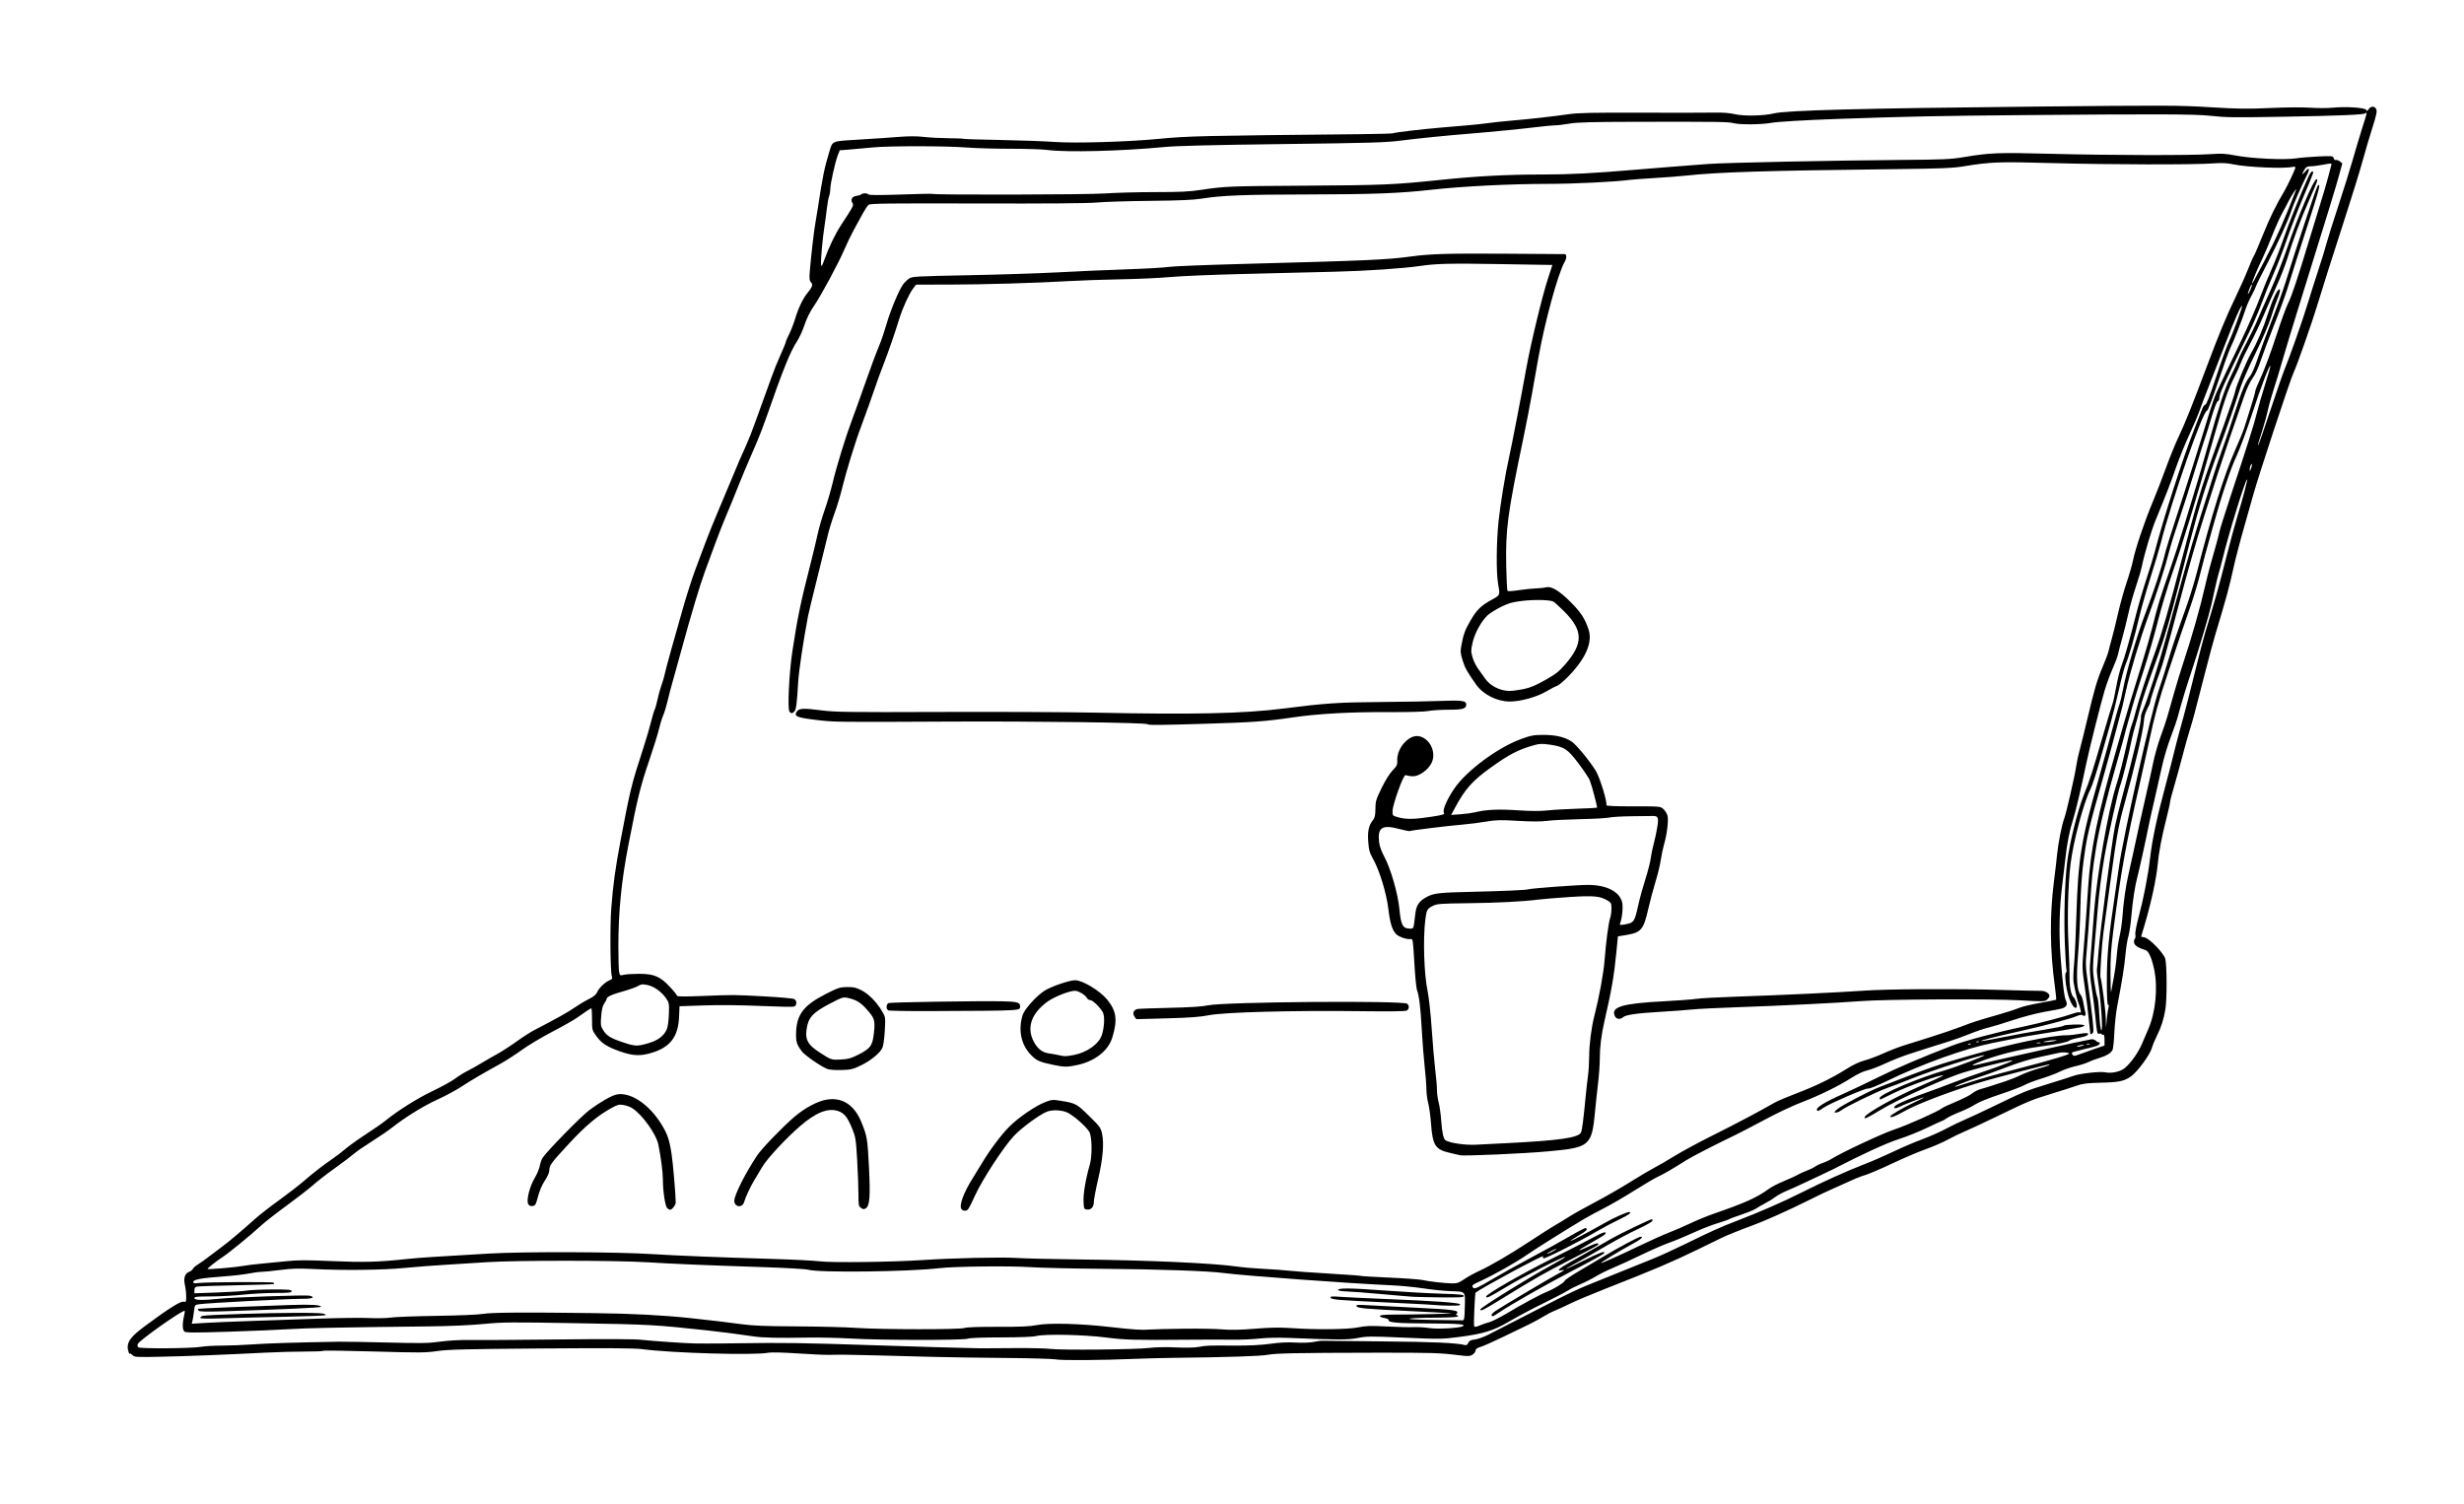 <?xml version="1.0" encoding="UTF-8"?>
<!-- Created with Inkscape (http://www.inkscape.org/) -->
<svg width="2805.3" height="1712" version="1.1" viewBox="0 0 2805.3 1712" xmlns="http://www.w3.org/2000/svg" xmlns:cc="http://creativecommons.org/ns#" xmlns:dc="http://purl.org/dc/elements/1.1/" xmlns:rdf="http://www.w3.org/1999/02/22-rdf-syntax-ns#">
 <path d="m1202 1547.7c-3.667-0.673-29.467-1.403-57.333-1.621-27.867-0.219-64.767-0.77-82-1.224-17.233-0.455-45.433-1.198-62.667-1.653-32.561-0.859-41.429-0.961-56-0.647-4.767 0.103-21.154-0.65-36.415-1.674-15.716-1.054-29.881-1.398-32.667-0.794-14.718 3.195-110.08 0.494-144.25-4.087-8.104-1.086-40.776-1.294-114.67-0.73-85.473 0.653-105.87 1.163-118 2.956-13.197 1.95-20.365 2.001-71.548 0.501-31.285-0.917-57.536-1.262-58.336-0.767-0.8 0.495-10.303 0.875-21.119 0.845-10.815-0.029-31.064 0.525-44.997 1.231-47.331 2.401-86.588 3.945-117.68 4.629-29.683 0.653-31.122 0.569-33.667-1.976-1.462-1.462-2.667-2.208-2.679-1.658-0.06 2.938-2.609-3.584-2.626-6.72-0.043-7.758 4.532-13.328 20.87-25.412 26.172-19.359 39.381-27.65 42.777-26.854 2.801 0.657 3 0.267 3-5.887 0-3.625-0.656-9.486-1.457-13.025-1.789-7.898-0.089-13.246 4.801-15.106 1.865-0.709 3.736-2.186 4.156-3.283 0.421-1.096 2.955-3.326 5.633-4.955 2.677-1.629 8.768-6 13.534-9.715 4.767-3.714 11.186-8.544 14.265-10.732 6.161-4.38 24.363-19.724 37.485-31.601 4.631-4.192 16.88-13.74 27.22-21.216 10.339-7.477 22.983-17.247 28.097-21.711 10.312-9.002 23.512-19.225 33.629-26.044 3.651-2.461 9.989-7.339 14.085-10.84s14.595-11.006 23.333-16.677c8.738-5.671 18.587-12.509 21.887-15.194 14.292-11.63 36.78-25.774 53.96-33.937 10.187-4.84 21.594-11.121 25.35-13.956 3.755-2.835 10.097-6.795 14.092-8.799 3.995-2.004 11.464-6.19 16.598-9.301 5.133-3.111 13.294-7.822 18.136-10.467 4.841-2.646 14.441-8.874 21.333-13.84 6.892-4.966 16.131-10.889 20.531-13.16 24.202-12.496 38.192-20.307 45.333-25.312 4.4-3.084 11.662-7.442 16.139-9.685 5.911-2.962 8.602-5.197 9.831-8.163 1.914-4.621 9.331-11.62 14.328-13.519 2.707-1.029 3.145-1.828 2.328-4.244-1.799-5.318-2.243-56.957-0.667-77.566 2.091-27.341 4.548-45.207 10.694-77.768 10.144-53.749 12.524-63.759 22.11-92.998 4.572-13.946 9.879-31.549 11.792-39.118 1.913-7.569 4.072-14.869 4.796-16.222 0.724-1.353 2.187-6.598 3.251-11.656 1.064-5.057 3.116-12.447 4.56-16.421 1.444-3.974 3.026-9.326 3.516-11.893 0.989-5.182 10.459-39.408 21.509-77.737 3.975-13.789 9.91-32.239 13.188-41 3.278-8.761 8.649-23.119 11.937-31.905 3.287-8.787 10.138-25.737 15.223-37.667 5.086-11.93 11.464-27.091 14.173-33.691 7.146-17.405 11.715-28.013 16.94-39.333 2.539-5.5 7.129-17.2 10.2-26 3.071-8.8 7.633-21.4 10.138-28 2.505-6.6 6.307-17.1 8.45-23.333 2.143-6.233 6.671-17.487 10.064-25.008 3.393-7.521 6.168-14.288 6.168-15.038s1.731-4.796 3.847-8.992c2.116-4.196 5.185-12.129 6.819-17.629 3.367-11.331 8.971-23.093 13.721-28.801 5.832-7.009 6.779-9.77 4.292-12.517-1.798-1.987-2.054-4.216-1.4-12.222 1.4-17.153 4.818-46.873 6.263-54.459 0.768-4.033 2.197-12.733 3.176-19.333 4.902-33.055 7.345-44.918 13.046-63.333 3.725-12.034 1.552-11.249 36.902-13.331 13.567-0.799 32.303-2.072 41.636-2.83 11.55-0.937 20.706-0.945 28.667-0.024 6.433 0.744 19.151 1.419 28.261 1.499s16.976 0.401 17.48 0.712 19.15 0.889 41.436 1.284 50.12 1.402 61.854 2.239c23.687 1.688 83.885-0.109 119.33-3.562 32.298-3.146 48.507-3.52 228.16-5.255 20.252-0.196 37.352-0.68 38-1.075 1.463-0.894 31.785-4.51 53.178-6.341 8.8-0.753 22.9-1.956 31.333-2.673 8.433-0.717 19.233-1.879 24-2.582 4.767-0.704 16.167-1.918 25.333-2.699 21.546-1.836 49.165-4.929 66-7.393 10.543-1.543 27.705-1.902 82-1.715 37.767 0.13 75.308 0.087 83.424-0.094 10.04-0.225 17.712 0.365 24 1.847 9.83 2.316 32.798 1.848 43.909-0.894 14.567-3.595 99.032-5.813 297.33-7.81 149.59-1.506 164.1-1.455 199.33 0.707 31.908 1.958 42.916 2.104 68.667 0.916 17.659-0.815 37.028-0.963 45.663-0.347 8.248 0.588 19.648 0.588 25.333 3.6e-4 14.997-1.549 37.319-0.083 38.317 2.517 0.64 1.669 1.142 1.515 2.809-0.865 2.632-3.758 6.9-3.705 8.638 0.108 1.09 2.392 0.158 6.812-4.57 21.667-3.267 10.264-8.143 26.761-10.836 36.661-2.693 9.9-10.807 36.3-18.03 58.667-18.863 58.407-27.653 86.093-34.08 107.33-5.761 19.041-23.345 69.007-26.474 75.228-3.498 6.956-39.579 116.19-46.056 139.44-3.678 13.2-7.916 28.2-9.418 33.333-4.198 14.345-10.73 39.103-12.664 48-5.035 23.16-8.343 35.334-21.562 79.333-1.873 6.233-6.703 24.233-10.734 40-12.358 48.337-14.652 56.923-18.071 67.649-1.815 5.693-5.554 19.051-8.31 29.684s-7.023 26.118-9.482 34.411c-2.46 8.293-4.461 16.093-4.447 17.333 0.013 1.241-2.035 10.356-4.552 20.256-5.006 19.689-8.309 37.226-9.543 50.667-1.524 16.597-7.63 44.67-15.27 70.201l-3.651 12.201 3.844 0.769c5.702 1.14 21.938 17.866 23.701 24.415 1.901 7.06 2.026 45.573 0.186 57.08-1.865 11.66-4.654 20.418-9.74 30.587-2.179 4.356-4.81 10.777-5.847 14.269-2.336 7.865-16.579 27.036-23.82 32.062-7.768 5.391-13.539 6.572-34.564 7.07-15.096 0.358-20.426 1.015-26.806 3.305-4.38 1.572-17.57 5.789-29.312 9.37-22.511 6.867-25.808 8.245-63.986 26.743-13.2 6.396-28.5 13.529-34 15.851s-14.456 6.664-19.903 9.648c-5.447 2.983-16.447 7.759-24.445 10.612-7.998 2.853-23.942 9.594-35.43 14.98-19.863 9.312-31.496 14.177-38.888 16.262-1.833 0.517-8.237 3.231-14.23 6.031-5.993 2.8-14.467 6.593-18.83 8.43-4.363 1.837-16.891 7.83-27.84 13.318-20.477 10.265-48.824 22.96-61.766 27.662-11.688 4.246-31.034 11.975-34.667 13.85-1.833 0.946-14.733 7.232-28.667 13.969-30.817 14.9-47.481 21.979-105.33 44.746-16.133 6.349-34.133 13.943-40 16.874s-13.556 6.47-17.088 7.862c-3.532 1.392-9.532 4.493-13.333 6.891-3.802 2.398-11.112 6.366-16.246 8.819-5.133 2.453-18.333 8.834-29.333 14.18-11 5.346-22.55 10.466-25.667 11.377-3.982 1.164-5.667 2.378-5.667 4.082 0 1.334-1.548 3.439-3.439 4.678-3.059 2.005-4.791 2.084-15.667 0.722-21.496-2.692-30.983-2.977-95.561-2.868-89.466 0.15-112.85 0.613-122.12 2.415-7.638 1.485-48.525 2.814-104.55 3.398-13.567 0.141-34.567 0.675-46.667 1.186-37.614 1.589-83.027 1.903-90 0.622zm106-13.007c7.715-0.92 19.703-1.165 30.667-0.627 11.09 0.545 21.071 0.334 26-0.55 9.539-1.711 9.329-1.703 40.926-1.517 16.683 0.097 30.131-0.582 40.667-2.055 10.703-1.497 19.853-1.947 28.588-1.407 7.523 0.466 16.088 0.176 20.667-0.698 4.301-0.821 8.42-1.428 9.153-1.349 0.733 0.079 31.633 0.405 68.667 0.725 58.633 0.507 86.013 1.734 94.777 4.25 1.296 0.372 2.667-0.616 3.553-2.56 1.117-2.451 2.783-3.317 7.378-3.835 3.264-0.368 10.065-2.761 15.114-5.318 9.013-4.566 30.861-15.786 75.845-38.951 12.467-6.42 28.367-13.962 35.333-16.76 6.967-2.798 24.067-9.713 38-15.368s31.308-12.652 38.609-15.55c7.302-2.898 24.102-10.573 37.333-17.056 29.78-14.59 38.965-18.729 56.724-25.561 27.668-10.644 53.047-21.714 74.667-32.568 25.789-12.947 51.891-24.691 73.333-32.993 8.433-3.265 22.879-9.567 32.101-14.003 9.222-4.436 23.59-10.577 31.929-13.645 8.339-3.068 20.593-8.481 27.232-12.027 6.639-3.546 16.271-8.199 21.404-10.338 5.133-2.139 19.833-8.995 32.667-15.233 34.084-16.569 37.067-17.79 62.658-25.647 12.838-3.942 25.923-8.116 29.077-9.275 6.891-2.534 30.074-5.132 35.403-3.967 7.553 1.651 18.002-0.686 23.106-5.168 7.132-6.262 15.189-17.821 19.228-27.586 1.977-4.778 5.071-11.988 6.875-16.021 8.357-18.675 11.268-46.945 6.977-67.768-2.666-12.938-6.309-21.338-9.718-22.41-8.138-2.559-12.4-5.198-13.138-8.135-0.444-1.768-0.163-3.859 0.623-4.646 0.787-0.787 1.103-3.064 0.704-5.061-0.425-2.124 1.206-10.761 3.928-20.806 5.345-19.723 10.661-47.187 12.873-66.508 2.43-21.224 7.861-46.554 18.154-84.667 2.476-9.167 6.341-24.167 8.589-33.333 2.248-9.167 5.358-21.167 6.91-26.667 5.411-19.166 13.095-48.841 19.162-74 3.36-13.933 7.843-31.033 9.962-38 11.111-36.531 15.595-52.516 23.314-83.113 4.656-18.455 10.681-40.754 13.389-49.554 5.802-18.854 11.581-40.786 10.921-41.447-1.492-1.492-21.653 63.943-28.233 91.635-0.983 4.137-2.676 10.437-3.762 14-1.086 3.563-3.007 11.278-4.269 17.145-1.262 5.867-3.185 14.567-4.273 19.333-2.676 11.725-14.034 50.084-21.12 71.333-7.173 21.509-13.406 41.909-16.631 54.435-1.355 5.261-5.254 16.765-8.665 25.565-3.411 8.8-7.955 24.1-10.098 34s-6.079 27.3-8.747 38.667c-2.668 11.367-5.602 24.567-6.518 29.333-2.325 12.086-11.047 51.662-12.668 57.477-2.577 9.247-5.353 27.324-6.733 43.857-0.765 9.167-2.307 19.667-3.426 23.333-1.119 3.667-2.606 12.967-3.305 20.667-1.248 13.752-4.071 31.428-9.288 58.155-1.448 7.418-2.971 21.218-3.385 30.667-0.414 9.448-1.352 18.427-2.086 19.953-1.711 3.561-7.277 6.822-16.112 9.441-3.857 1.143-9.112 3.139-11.679 4.434s-9.074 3.349-14.46 4.564c-5.386 1.215-13.202 3.93-17.368 6.033-4.166 2.103-13.859 5.762-21.54 8.132-7.681 2.369-16.365 5.696-19.299 7.393-2.933 1.696-15.304 6.384-27.491 10.417-12.846 4.251-24.746 9.079-28.318 11.49-3.388 2.287-11.216 6.142-17.395 8.568s-13.029 5.688-15.221 7.249c-2.193 1.561-4.37 2.839-4.837 2.839-0.468 0-8.175 3.53-17.127 7.845-8.952 4.315-23.177 10.046-31.61 12.738-14.576 4.651-42 17.19-75.333 34.445-2.2 1.139-8.5 4.162-14 6.719-5.5 2.557-15.1 7.057-21.333 10.001-6.233 2.944-14.633 6.714-18.667 8.378s-9.433 4.638-12 6.61c-2.567 1.971-7.667 5.132-11.333 7.023-3.667 1.892-8.467 4.666-10.667 6.165-2.2 1.499-9.7 4.61-16.667 6.913-6.967 2.303-13.267 4.647-14 5.21-0.733 0.562-6.733 2.651-13.333 4.641-6.6 1.99-19.2 6.937-28 10.993s-20.8 9.028-26.667 11.048c-5.867 2.021-20.114 8.235-31.661 13.81-11.547 5.575-26.135 12.265-32.418 14.866-6.284 2.601-15.136 6.983-19.673 9.738-4.536 2.755-12.372 6.747-17.413 8.87-5.041 2.124-11.819 5.545-15.063 7.602-3.244 2.057-15.62 8.498-27.502 14.312-11.882 5.814-28.803 14.791-37.603 19.948-19.132 11.212-29.592 14.505-58 18.258-19.355 2.557-22.145 2.582-67.14 0.603-33.29-1.464-38.28-1.408-48.14 0.549-11.255 2.233-23.165 2.224-78.72-0.063-12.197-0.502-25.406-0.216-33.855 0.732-7.62 0.855-21.12 1.429-30 1.275-8.88-0.154-31.745-0.138-50.812 0.036-60.659 0.551-71.779 0.249-93.542-2.54-24.911-3.193-69.677-4.147-79.124-1.686-3.814 0.993-18.474 1.574-40.246 1.595-21.013 0.02-35.696 0.584-37.999 1.459-5.041 1.917-99.859 1.8-133.09-0.164-13.933-0.823-35.833-1.313-48.667-1.088-34.359 0.602-51.529 0.229-62-1.345-15.272-2.296-39.095-5.382-53.333-6.909-59.851-6.416-64.072-6.648-147.33-8.1-75.907-1.324-85.413-1.248-106.67 0.854-14.008 1.386-38.52 2.479-61.333 2.736-103.21 1.164-141.07 1.913-160 3.163-11.367 0.751-42.41 2.058-68.985 2.904-38.586 1.229-48.725 1.202-50.333-0.133-2.321-1.926-2.558-8.705-0.602-17.188 0.741-3.213 1.113-6.077 0.826-6.364-1.747-1.747-51.892 33.643-53.46 37.729-0.476 1.241-0.213 2.906 0.586 3.7 1.817 1.807 61.323 1.326 71.881-0.581 3.985-0.72 14.485-1.321 23.333-1.336 8.849-0.015 25.088-0.662 36.088-1.437 17.082-1.204 45.595-2.089 96.667-3 6.233-0.111 31.433 0.31 56 0.935 38.288 0.975 46.856 0.829 60-1.023 9.339-1.316 22.109-2.035 32.667-1.84 9.533 0.176 55.052-0.112 101.15-0.641 55.304-0.634 87.736-0.493 95.333 0.415 11.028 1.317 54.93 4.285 61.181 4.135 1.65-0.04 6.75 0 11.333 0.085 4.583 0.087 21.833-0.049 38.333-0.3 49.229-0.751 74.139-0.404 147.33 2.053 53.091 1.782 120.83 3.738 128 3.696 4.4-0.025 22.1-0.137 39.333-0.248 17.233-0.111 35.233 0.31 40 0.935 12.034 1.578 96.564 0.765 112-1.077zm40.245-21.926c17.098-0.196 36.798 0.166 43.776 0.805 8.854 0.81 19.933 0.578 36.667-0.771 17.571-1.416 28.612-1.612 41.313-0.734 28.786 1.991 64.671 1.597 76.39-0.838 8.519-1.77 14.041-1.941 32.277-1 12.1 0.624 25.871 0.962 30.602 0.751 4.731-0.211 12.858 0.261 18.06 1.05 9.53 1.444 34.695 0.047 38.204-2.122 3.7-2.287-5.057-2.99-38.866-3.122-35.917-0.14-46.261-1.006-45.672-3.823 0.188-0.896-1.979-1.938-5.052-2.429-3.076-0.492-5.166-1.498-4.88-2.348 0.329-0.979 5.706-1.488 15.718-1.488 23.981 0 68.899-1.023 65.218-1.485-1.833-0.23-23.433-1.39-48-2.578-50.897-2.461-58.875-3.222-59.698-5.695-0.468-1.407 1.903-1.602 11.89-0.978 6.861 0.429 31.596 1.712 54.967 2.851 44.003 2.145 50.427 3.034 47.489 6.573-1.142 1.376-1.186 1.978-0.145 1.978 0.823 0 1.497 0.6 1.497 1.333 0 0.834-8.866 1.383-23.667 1.465-38.748 0.216-43.144 2.098-6 2.569 17.783 0.226 33.383 0.46 34.667 0.521 2.075 0.099 2.375-1.609 2.708-15.397 0.442-18.307 1.495-17.201-17.041-17.89-6.967-0.259-20.767-1.693-30.667-3.186-9.9-1.493-26.1-3.052-36-3.466-44.126-1.841-168.6-10.948-191.17-13.987-17.23-2.32-73.444-4.277-136.16-4.741-34.467-0.255-71.967-1.104-83.333-1.886-23.16-1.594-86.637-0.889-104 1.154-35.132 4.135-137.28 5.324-149.33 1.738-2.567-0.763-24.767-2.052-49.333-2.865-69.847-2.309-103.72-3.729-134-5.617-35.778-2.231-150.24-2.27-182.67-0.061-13.2 0.899-34.8 2.264-48 3.034-13.2 0.77-33.9 2.372-46 3.56-24.049 2.361-68.994 2.868-103.33 1.167-16.772-0.831-24.803-0.6-37.56 1.082-8.925 1.176-18.525 2.139-21.333 2.14-2.809 7e-4 -9.307 0.862-14.44 1.915s-18.596 2.583-29.916 3.4c-24.421 1.763-33.417 3.435-33.417 6.209 0 1.547 1.219 1.811 5.667 1.225 8.864-1.167 84.634-1.536 85.766-0.417 0.556 0.55 0.762 1.244 0.456 1.543-0.306 0.299-19.456 0.93-42.556 1.404-23.1 0.474-43.35 1.141-45 1.482-2.196 0.455-3 1.564-3 4.14v3.518l26.333-0.925c14.483-0.509 29.333-1.468 33-2.131 3.667-0.663 16.717-1.241 29-1.285 18.998-0.068 22.333 0.219 22.333 1.921 0 1.681-2.927 2-18.333 2.002-10.083 0-26.733 0.895-37 1.986-10.267 1.091-26.917 1.99-37 1.998-15.401 0.013-18.333 0.334-18.333 2.014 0 2.345 9.884 2.595 27.333 0.694 15.869-1.73 99.57-4.591 103.73-3.546 6.972 1.75 3.579 3.519-6.733 3.511-17.471-0.015-109.62 4.81-119.17 6.239-4.76 0.712-4.847 0.836-5.711 8.19-0.483 4.107-1.247 8.939-1.698 10.738l-0.821 3.27 15.865-0.989c8.726-0.544 31.765-1.509 51.198-2.145s54.233-1.839 77.333-2.673c23.1-0.834 48.996-1.152 57.547-0.705 8.551 0.447 19.651 0.213 24.667-0.518s28.62-1.61 52.453-1.953c23.995-0.345 47.201-1.315 52-2.173 9.674-1.73 48.257-2.013 127.33-0.932 44.507 0.608 77.542 2.323 109.33 5.676 22.004 2.321 43.43 4.867 58 6.893 12.864 1.789 27.161 2.364 62.667 2.522 25.3 0.112 55.9 0.881 68 1.708 28.7 1.963 118.51 2.032 123.58 0.095 2.354-0.899 16.427-1.389 37.754-1.315 25.981 0.091 36.516-0.378 44.667-1.987 13.35-2.635 48.979-1.714 82.667 2.137 27.371 3.129 36.304 3.696 46.245 2.936 4.168-0.319 21.568-0.74 38.667-0.936zm-1120.2-12.502c0-0.834 1.35-1.81 3-2.169 5.235-1.14 75.827-3.398 106.21-3.398 27.989 0 33.456 0.424 33.456 2.598 0 0.539-20.25 1.37-45 1.848-24.75 0.478-56.85 1.266-71.333 1.752-19.297 0.648-26.333 0.479-26.333-0.632zm-1.928-8.117c-0.553-0.895-0.795-1.803-0.539-2.019 0.492-0.413 63.26-3.015 105.21-4.362 23.798-0.764 34.588-0.112 34.588 2.089 0 0.963-45.568 3.047-110.79 5.068-20.938 0.649-27.7 0.464-28.467-0.776zm1409.9-6.214c-1.1-0.25-22.7-1.425-48-2.61-65.624-3.075-72.337-3.61-73.072-5.83-0.515-1.554 1.388-1.726 11.226-1.014 6.515 0.471 28.046 1.509 47.846 2.306 60.065 2.417 87.715 4.372 88.336 6.246 0.418 1.261-2.478 1.629-11.892 1.512-6.844-0.085-13.344-0.359-14.444-0.61zm-26.667-9.469c-4.033-0.224-20.533-1.622-36.667-3.108-16.133-1.486-33.833-2.842-39.333-3.013-5.57-0.174-10-0.903-10-1.645 0-2.439 14.293-2.286 52.667 0.561 20.9 1.551 49.85 3.175 64.333 3.608 21.221 0.636 26.333 1.149 26.333 2.643 0 1.526-4.421 1.811-25 1.608-13.75-0.136-28.3-0.43-32.333-0.653zm76.288 32.267c2.408-1.081 6.855-2.584 9.881-3.341 3.027-0.756 12.327-5.461 20.667-10.455 16.988-10.172 38.106-21.529 45.164-24.289 7.589-2.967 19.998-10.616 20.028-12.347 0.016-0.882 7.666-6.06 17-11.507 9.334-5.447 22.072-13.007 28.305-16.8 14.518-8.833 39.096-21.963 41.113-21.963 4.15 0 0.387 3.111-11.446 9.463-12.438 6.677-33.667 19.645-33.667 20.565 0 0.757 22.46-9.309 44.667-20.018 11.733-5.658 26.433-12.25 32.667-14.648 6.233-2.398 17.333-7.201 24.667-10.674 7.333-3.473 19.033-8.291 26-10.708 36.719-12.737 49.01-18.261 62.973-28.301 3.468-2.494 11.329-6.56 17.468-9.035 6.139-2.475 13.214-5.711 15.722-7.191 2.508-1.48 7.137-3.6 10.287-4.711 3.15-1.111 7.338-3.15 9.306-4.53 1.968-1.38 5.979-3.285 8.912-4.233s7.559-3.123 10.278-4.834c11.34-7.134 57.939-28.894 71.302-33.296 14.275-4.702 49.86-20.555 53.792-23.963 1.121-0.972 8.435-4.41 16.253-7.641 7.818-3.231 16.078-7.442 18.355-9.358 2.277-1.916 6.663-4.16 9.747-4.985 5.526-1.48 7.819-2.202 27.606-8.691 5.5-1.804 13.6-5.058 18-7.231s13.387-5.495 19.971-7.382c11.327-3.246 14.805-4.599 11.822-4.599-2.082 0-52.751 12.989-71.025 18.207-35.148 10.037-78.14 26.165-93.898 35.225-9.476 5.448-15.554 7.686-15.514 5.712 0.032-1.582 14.362-9.951 27.977-16.341 6.233-2.925 10.861-5.353 10.283-5.394-1.422-0.102-23.679 8.532-28.741 11.15-4.877 2.522-7.029 0.477-2.571-2.444 4.213-2.76 20.527-9.513 35.696-14.774 6.967-2.417 19.867-7.22 28.667-10.675 8.8-3.454 24.7-9.178 35.333-12.718 22.613-7.529 37.984-13.816 30.667-12.542-13.155 2.291-48.88 11.607-60.05 15.66-25.855 9.381-70.104 29.661-87.098 39.918-17.149 10.35-20.206 11.744-19.21 8.758 1.419-4.257 34.243-22.611 61.73-34.517 15.858-6.869 28.328-12.657 27.712-12.863-3.366-1.122-40.01 12.024-57.662 20.687-7.015 3.443-13.205 6.465-13.755 6.717-0.55 0.252-1-0.482-1-1.63 0-4.214 44.744-23.172 75.333-31.918 11.81-3.377 46.728-16.79 43.868-16.852-5.544-0.119-58.184 16.778-81.868 26.278-9.9 3.971-23.092 9.043-29.315 11.271-12.123 4.339-46.612 21.135-51.865 25.257-1.749 1.373-4.449 2.479-6 2.459-2.469-0.031-2.239-0.53 1.847-4.003 5-4.25 35.9-20.39 48-25.072 60.63-23.459 65.707-25.218 106-36.724 44.126-12.6 90.012-22.148 106.51-22.161 3.582 0 10.329-0.709 14.993-1.568 4.664-0.859 8.893-1.149 9.398-0.644 1.799 1.799-1.907 3.639-10.343 5.136-4.709 0.835-9.461 2.221-10.561 3.078-2.524 1.968-12.299 3.989-32.667 6.755-25.896 3.516-51.406 10.064-72.389 18.582-7.889 3.203-6.189 3.89 3.445 1.394 4.41-1.143 22.858-5.386 40.995-9.43 18.137-4.044 39.346-8.806 47.129-10.584 11.961-2.731 22.605-4.99 38.389-8.146 1.597-0.319 3.804 0.32 4.905 1.421 1.101 1.101 2.644 2.001 3.43 2.001 2.754 0 1.395 2.745-1.998 4.035-1.885 0.717-9.085 2.602-16 4.191-6.916 1.589-12.565 3.237-12.553 3.664 0.013 0.427 0.515 1.556 1.12 2.51 0.888 1.4 2.231 1.303 6.98-0.506 3.234-1.232 11.13-4.028 17.547-6.215l11.667-3.975v-6.598c0-3.732-0.539-6.264-1.241-5.83-0.683 0.422-1.602 0.183-2.043-0.53s-1.657-0.969-2.703-0.567c-2.317 0.889-2.706-0.853-4.501-20.179-0.749-8.067-2.571-22.345-4.048-31.73-1.672-10.621-2.441-20.437-2.037-26 0.357-4.915 1.23-16.136 1.942-24.936 0.711-8.8 1.922-24.7 2.69-35.333 2.921-40.436 16.33-117.13 25.293-144.67 3.286-10.094 8.437-30.295 12.657-49.641 1.797-8.236 4.115-17.004 5.151-19.484 1.036-2.48 3.192-9.822 4.79-16.314 2.492-10.123 13.554-43.818 22.508-68.561 6.492-17.941 15.851-50.492 28.277-98.358 7.374-28.403 16.337-61.242 19.917-72.976 6.621-21.698 9.547-30.179 29.814-86.411 6.293-17.459 11.84-33.959 12.327-36.667 1.168-6.494 12.407-33.437 18.261-43.776 6.971-12.313 13.972-28.782 19.192-45.146 4.817-15.101 10.54-27.333 12.788-27.333 1.615 0 0.682 4.164-2.839 12.667-1.518 3.667-4.599 12.606-6.847 19.866-2.248 7.26-10.025 25.26-17.282 40-7.258 14.74-14.85 31.901-16.87 38.134-7.519 23.192-15.774 46.781-25.897 74-12.173 32.731-22.456 65.681-31.834 102-3.692 14.3-9.959 38.6-13.926 54-8.936 34.693-15.083 55.505-22.25 75.333-13.339 36.902-18.618 52.51-21.277 62.899-1.562 6.106-3.94 14.701-5.284 19.101-1.344 4.4-3.149 11.6-4.012 16-2.732 13.936-10.634 45.479-12.567 50.161-2.275 5.512-14.435 60.114-18.078 81.172-3.672 21.23-6.426 42.891-8.054 63.333-0.759 9.533-2.365 28.141-3.568 41.35-2.035 22.333-2.033 25.081 0.027 39.211 1.218 8.357 2.744 15.85 3.39 16.65 0.646 0.801 1.608 9.412 2.138 19.136s1.567 18.054 2.305 18.51c2.182 1.348-0.325-34.431-4.143-59.131-0.704-4.551-1.046-9.351-0.761-10.667s1.119-10.492 1.853-20.392c1.665-22.452 15.265-125.58 18.814-142.67 1.447-6.967 4.986-21.367 7.865-32 13.91-51.38 22.406-87.632 21.546-91.931-0.212-1.062 1.108-5.262 2.933-9.333 4.37-9.745 18.126-52.899 24.887-78.069 2.954-11 6.815-25.1 8.58-31.333 1.764-6.233 7.401-26.633 12.526-45.333 5.125-18.7 13.334-46.6 18.244-62s11.539-36.4 14.733-46.667c3.193-10.267 8.147-24.967 11.008-32.667s8.975-25.7 13.586-40c8.615-26.711 12.793-36.64 18.074-42.952 1.666-1.99 5.274-10.391 8.02-18.667 2.745-8.276 9.926-27.648 15.957-43.048 6.031-15.4 13.184-35.2 15.894-44 12.123-39.359 35.325-109.02 36.828-110.58 3.525-3.644 1.988 3.244-6.733 30.179-14.909 46.045-22.025 68.332-27.372 85.733-2.704 8.8-9.649 27.86-15.432 42.357-5.784 14.496-12.666 32.796-15.294 40.667-2.946 8.822-6.484 16.506-9.226 20.037-2.522 3.247-6.518 11.618-9.23 19.333-11.125 31.653-25.377 73.428-30.344 88.94-2.935 9.167-10.035 31.367-15.778 49.333-9 28.155-17.648 58.471-30.048 105.33-12.393 46.84-17.118 63.637-20.129 71.561-4.469 11.761-11.167 32.431-11.167 34.463 0 0.868-1.514 4.427-3.365 7.907-2.144 4.032-3.526 9.068-3.81 13.875-0.617 10.469-10.462 52.366-22.184 94.407-6.471 23.208-8.949 36.902-15.888 87.787-3.7 27.133-7.342 53.833-8.094 59.333-1.647 12.059-3.969 47.795-3.24 49.86 1.52 4.304 5.94 38.603 6.101 47.334l0.186 10.139 0.964-10.039c0.53-5.522 1.386-11.372 1.903-13 0.57-1.796 0.38-2.961-0.483-2.961-0.963 0-1.421-8.942-1.415-27.667 0.013-28.026 2.275-52.019 9.29-98.333 1.444-9.533 3.564-24.087 4.711-32.343 4.613-33.195 36.506-174.85 44.801-198.99 2.898-8.433 7.684-23.433 10.636-33.333 5.392-18.085 8.389-26.969 21.142-62.667 3.799-10.633 9.214-28.333 12.034-39.333 16.63-64.859 31.11-111.16 43.366-138.67 4.574-10.267 9.249-21.667 10.388-25.333 1.139-3.667 4.456-14.167 7.371-23.333s5.284-17.567 5.264-18.667c-0.02-1.1 3.052-8.675 6.825-16.834 3.774-8.159 11.355-28.649 16.847-45.534 5.492-16.885 11.697-33.952 13.787-37.926 3.782-7.19 11.098-29.137 24.126-72.372 3.756-12.467 9.458-31.067 12.671-41.333 3.212-10.267 7.082-23.467 8.6-29.333s3.122-11.957 3.567-13.535c0.807-2.866 0.801-2.867-8.98-1.002-5.383 1.027-11.908 1.867-14.5 1.868-3.787 1e-3 -5.162 0.762-7 3.874-3.31 5.603-2.795 6.777 0.933 2.128 4.965-6.192 5.626-2.903 1.134 5.643-4.405 8.381-15.445 33.676-17.032 39.024-2.745 9.251-15.441 37.206-26.567 58.497-6.87 13.146-12.913 25.313-13.429 27.036-0.516 1.724-2.897 6.734-5.292 11.134-2.395 4.4-5.422 11.3-6.727 15.333-3.679 11.369-13.576 36.629-17.108 43.663-1.75 3.485-8.178 21.198-14.283 39.362-6.106 18.164-11.714 32.82-12.464 32.57-4.244-1.415-40.242 101.6-52.79 151.07-1.581 6.233-6.787 23.633-11.568 38.667-4.781 15.033-10.657 35.733-13.058 46-5.092 21.776-11.762 44.917-15.377 53.35-1.398 3.262-4.707 15.693-7.353 27.624-2.646 11.931-6.871 28.893-9.389 37.693s-6.438 22.6-8.711 30.667c-7.272 25.812-12.162 41.203-14.681 46.209-7.669 15.243-19.416 59.441-22.447 84.457-2.908 24-3.906 61.893-2.406 91.357 0.802 15.753 1.351 32.843 1.22 37.976-0.25 9.834 1.861 20.425 4.519 22.667 2.514 2.121 4.821 10.301 3.326 11.796-2.129 2.129-6.46-4.329-9.251-13.796-2.965-10.057-4.473-24.978-2.639-26.112 0.694-0.429 0.926-1.837 0.515-3.129-0.41-1.292-1.241-15.151-1.846-30.797-1.143-29.545-0.039-68.759 2.553-90.629 2.69-22.709 12.003-60.243 19.519-78.667 6.094-14.94 9.241-24.725 21.048-65.451 5.44-18.765 10.483-35.565 11.208-37.333 0.724-1.769 2.585-10.331 4.136-19.027 1.55-8.696 4.326-19.796 6.168-24.667 3.7-9.782 8.835-27.837 16.55-58.189 2.796-11 8.155-29.3 11.909-40.667 3.754-11.367 8.056-25.467 9.562-31.333 9.278-36.164 31.508-105.15 44.47-138 3.906-9.9 7.994-20.4 9.084-23.333 1.09-2.933 2.799-5.333 3.797-5.333 1.184 0 5.345-10.659 11.971-30.667 5.585-16.867 12.044-34.723 14.353-39.68 4.898-10.519 16.256-41.334 15.51-42.08-1.135-1.135-9.002 16.715-19.872 45.093-6.321 16.5-14.467 37.5-18.102 46.667s-8.2 21.167-10.142 26.667c-1.942 5.5-7.418 18.4-12.168 28.667-4.75 10.267-11.543 27.067-15.097 37.333-5.934 17.142-11.527 31.572-23.256 60-4.644 11.255-12.826 38.738-15.391 51.694-0.838 4.232-3.905 14.732-6.815 23.333-2.911 8.602-6.744 22.239-8.518 30.306-1.774 8.067-4.985 20.967-7.135 28.667-2.15 7.7-4.346 16.1-4.881 18.667-0.534 2.567-3.244 9.767-6.021 16-2.777 6.233-6.854 17.333-9.059 24.667-4.268 14.19-17.892 68.418-21.104 84-5.353 25.966-11.714 53.063-14.555 62-4.461 14.032-7.093 27.332-9.233 46.667-1.015 9.167-2.465 21.467-3.223 27.333-3.446 26.675-4.182 55.332-2.123 82.667 2.437 32.354 4.249 46.993 6.324 51.087 2.014 3.972 0.162 7.074-5.081 8.511-2.144 0.588-10.993 2.291-19.664 3.784s-24.682 5.693-35.581 9.332c-10.898 3.64-23.604 7.497-28.234 8.571-4.631 1.075-14.419 4.402-21.753 7.394-7.333 2.992-18.133 6.864-24 8.604-5.867 1.74-15.167 4.662-20.667 6.494s-15.852 5.161-23.004 7.4-19.452 7.066-27.333 10.726c-7.881 3.66-17.408 7.314-21.172 8.12-4.025 0.861-11.162 4.218-17.333 8.153-15.241 9.717-37.346 20.579-57.062 28.04-9.481 3.587-28.081 12.344-41.333 19.458s-28.499 15.048-33.88 17.631c-22.658 10.873-49.383 24.612-56.215 28.898-17.872 11.213-25.143 15.45-31.979 18.634-4.022 1.873-16.622 9.272-28 16.441-11.378 7.169-26.688 16.05-34.021 19.735-7.333 3.685-17.833 9.385-23.333 12.667-19.82 11.826-54.177 33.376-62.637 39.287-13.462 9.408-38.993 23.854-55.03 31.139-9.323 4.235-10.234 5.211-7.205 7.725 1.389 1.153 5.995-1.012 20.333-9.554 10.196-6.074 30.685-17.489 45.532-25.366 14.847-7.877 34.59-18.782 43.875-24.233 9.284-5.451 17.387-9.598 18.006-9.215 2.461 1.521 0.736 3.315-8.208 8.538-5.133 2.998-9.333 5.77-9.333 6.16 0 0.797 23.318-11.425 38.863-20.369 9.859-5.672 24.988-12.458 27.777-12.458 4.112 0-0.056 3.168-10.974 8.341-6.783 3.214-18.033 9.171-25 13.238-21.323 12.447-59.877 31.989-61.334 31.088-0.757-0.468-0.967-1.513-0.466-2.323 1.604-2.595-69.182 35.493-76.867 41.359-0.79 0.603-2.357 36.51-1.657 37.964 0.703 1.46 2.366 1.24 7.279-0.966zm12.43-11.285c-0.425-0.688 1.79-2.993 4.921-5.123 6.712-4.564 61.962-37.399 69.694-41.418 8.268-4.298 10.035-5.786 5.667-4.772-7.402 1.72-3.417-2.092 10-9.565 17.5-9.747 32.081-18.035 46.333-26.338 9.082-5.291 44.271-22.201 46.199-22.201 0.258 0 0.468 0.812 0.468 1.804 0 1.008-7.466 5.269-16.939 9.667-9.316 4.325-25.966 13.195-37 19.712-11.033 6.517-25.611 14.82-32.394 18.452-6.783 3.632-12.333 6.836-12.333 7.121s9.067-3.969 20.148-9.452c19.666-9.731 24.585-11.502 23.581-8.491-0.271 0.814-15.771 9.391-34.444 19.061-30.955 16.03-72.21 39.483-86.192 49-6.171 4.2-6.598 4.341-7.708 2.543zm-12.718-6.617c0-2.031 56.36-36.974 82.997-51.458 7.882-4.286 14.09-8.033 13.795-8.327-1.212-1.211-48.233 22.679-67.042 34.063-19.786 11.975-23.083 13.548-23.083 11.014 0-2.584 39.389-25.253 74.667-42.972 20.167-10.129 41.863-21.275 48.214-24.768 10.404-5.722 14.825-6.856 12.581-3.226-0.443 0.717-7.432 5.028-15.531 9.58-8.099 4.552-14.48 8.522-14.18 8.822 0.3 0.3 4.919-1.551 10.265-4.112 8.883-4.257 13.146-5.04 11.314-2.076-0.393 0.635-14.652 8.282-31.688 16.993-30.466 15.578-38.859 20.366-79.231 45.205-19.682 12.11-23.077 13.766-23.077 11.262zm383.29-226.87c-1.675-2.71 9.115-9.386 30.246-18.714 8.32-3.673 25.928-12.041 39.128-18.595 22.114-10.981 49.415-22.66 84.642-36.212 14.407-5.542 52.073-15.576 81.358-21.674 17.537-3.651 47.481-11.538 56.898-14.985 3.06-1.12 6.274-1.598 7.143-1.061 1.163 0.719 1.321-0.198 0.6-3.481-0.538-2.451-1.462-5.376-2.052-6.5-1.206-2.297-4.581-16.596-5.833-24.71-0.452-2.933-0.176-12.233 0.614-20.667 0.79-8.433 1.953-32.733 2.584-54 1.942-65.433 5.506-87.418 25.397-156.67 2.844-9.9 7.342-26.1 9.996-36 8.469-31.588 12.872-47.26 14.047-50 0.629-1.467 2.377-9.078 3.886-16.914 3.996-20.758 15.972-61.228 25.377-85.753 9.352-24.389 18.864-53.286 21.978-66.774 1.172-5.074 7.19-24.526 13.375-43.226 10.776-32.584 27.108-84.17 37.332-117.92 2.653-8.758 6.362-19.258 8.241-23.333 4.895-10.612 14.177-30.133 28.884-60.743 7.047-14.667 16.077-35.367 20.066-46 3.989-10.633 10.246-25.933 13.904-34s9.625-23.367 13.261-34c5.761-16.85 19.658-51.404 28.566-71.03 1.589-3.5 3.53-6.125 4.313-5.833 1.89 0.704 2.452-0.887-10.67 30.197-6.346 15.033-14.756 36.758-18.689 48.276-3.932 11.519-10.552 28.619-14.711 38-4.159 9.381-10.199 24.257-13.422 33.057-3.223 8.8-9.667 23.8-14.318 33.333-30.882 63.291-34.098 70.458-34.098 75.98 0 1.038-0.851 2.367-1.892 2.953s-4.012 8.266-6.603 17.066c-2.591 8.8-5.974 19.6-7.519 24s-7.299 22.7-12.789 40.667c-5.49 17.967-13.483 42.867-17.763 55.333s-9.106 28.067-10.725 34.667c-3.788 15.442-13.784 46.512-23.272 72.331-9.267 25.221-21.292 65.137-25.551 84.82-3.721 17.195-4.172 19.025-9.732 39.516-2.288 8.433-5.348 19.833-6.798 25.333-1.451 5.5-5.104 18.7-8.119 29.333-18.749 66.126-19.886 70.963-23.973 102-1.829 13.892-3.02 31.797-3.415 51.333-0.333 16.5-1.541 40.944-2.684 54.319-2.212 25.889-1.212 40.778 3.025 45.014 1.067 1.067 2.488 5.311 3.159 9.432 0.671 4.121 1.58 8.629 2.021 10.018 1.103 3.474-0.433 5.768-2.637 3.938-1.208-1.002-3.051-0.841-6.403 0.559-8.106 3.387-36.568 10.977-64.997 17.333-29.299 6.551-47.065 11.071-44.277 11.265 0.948 0.066 6.048-0.732 11.333-1.773 28.112-5.537 46.148-8.844 62.944-11.541 10.267-1.648 18.97-3.447 19.34-3.998 1.055-1.569 23.268-2.101 23.718-0.568 0.215 0.733-1.885 1.78-4.667 2.325-5.144 1.008-39.994 6.778-54.199 8.973-4.294 0.663-12.394 2.134-18 3.267-5.606 1.133-17.992 3.625-27.526 5.537-31.71 6.36-80.344 23.862-120.48 43.356-11.361 5.518-20.098 8.995-21.491 8.553-2.374-0.754-43.653 17.038-50.466 21.751-5.837 4.038-6.674 4.35-7.608 2.838zm175.01-75.405c-0.443-0.443-1.593-0.49-2.556-0.105-1.064 0.426-0.748 0.742 0.806 0.805 1.405 0.058 2.193-0.257 1.75-0.7zm9.333-2.667c-0.443-0.443-1.593-0.49-2.556-0.105-1.064 0.426-0.748 0.742 0.806 0.806 1.405 0.058 2.193-0.257 1.75-0.7zm126.85-8.861c-0.097-0.183-0.902-7.833-1.789-17-0.887-9.167-2.974-25.895-4.639-37.174-2.77-18.771-2.898-21.989-1.511-38 1.656-19.118 3.204-40.269 5.428-74.159 2.946-44.887 10.766-83.14 32.028-156.67 4.453-15.4 8.664-30.1 9.357-32.667 1.87-6.925 9.385-31.753 19.169-63.333 4.771-15.4 10.536-35.5 12.811-44.667 6.002-24.187 8.486-32.354 18.738-61.606 5.065-14.45 12.848-38.45 17.296-53.333 4.449-14.884 10.419-34.561 13.267-43.728 2.849-9.167 8.866-29.867 13.372-46 12.659-45.323 19.756-66.938 26.167-79.704 3.235-6.442 7.08-14.913 8.543-18.824 1.463-3.911 6.007-13.342 10.097-20.958 4.09-7.616 9.543-18.947 12.117-25.181 2.574-6.233 9.171-21.196 14.66-33.249 5.489-12.054 14.199-34.254 19.357-49.333 12.344-36.091 29.996-77.417 33.068-77.417 1.989 0 1.222 2.166-8.65 24.44-9.074 20.474-17.963 44.269-24.64 65.96-2.325 7.554-7.566 21.054-11.646 30-4.08 8.946-10.868 24.371-15.084 34.276-4.216 9.905-11.206 24.605-15.533 32.667-4.327 8.061-8.992 17.657-10.367 21.324-1.375 3.667-4.631 10.867-7.236 16-7.721 15.219-11.786 26.971-23.06 66.667-20.796 73.225-36.034 123.18-47.789 156.67-5.276 15.031-12.783 40.014-16.683 55.518-3.9 15.504-11.279 41.004-16.398 56.667s-10.612 33.278-12.206 39.144c-1.594 5.867-4.046 14.567-5.448 19.333-1.402 4.767-2.937 10.467-3.41 12.667-0.473 2.2-4.158 15.4-8.188 29.333-12.486 43.174-21.27 79.099-24.775 101.33-4.2 26.643-4.578 30.353-6.916 68-1.048 16.867-2.642 38.27-3.542 47.563-1.507 15.552-1.401 18.575 1.329 38 4.737 33.703 6.846 52.926 6.08 55.437-0.592 1.941-2.734 3.21-3.375 2zm-712.96 279.48c3.924-2.668 11.364-6.798 16.533-9.178 13.853-6.376 35.892-19.256 59.268-34.639 11.367-7.48 23.667-15.313 27.333-17.406 3.667-2.093 10.867-6.481 16-9.752 5.133-3.27 18.633-10.827 30-16.792 11.367-5.965 29.367-16.298 40-22.962 10.633-6.664 22.933-13.951 27.333-16.195 4.4-2.244 14.9-8.335 23.333-13.536 8.433-5.202 28.533-16.035 44.667-24.075 26.348-13.13 51.596-26.493 68.791-36.409 3.369-1.943 14.169-6.572 24-10.286 22.449-8.482 40.937-17.426 57.244-27.693 8.242-5.189 15.733-8.773 21.333-10.206 4.747-1.215 14.331-4.787 21.298-7.938 6.967-3.151 17.467-7.244 23.333-9.097 5.867-1.852 19.667-6.179 30.667-9.614s26.3-8.645 34-11.576c15.601-5.939 18.6-6.907 43.333-13.992 9.533-2.731 19.988-6.127 23.232-7.548 3.244-1.421 13.986-4.002 23.872-5.735s18.214-3.392 18.508-3.686c0.294-0.294-0.356-7.051-1.445-15.017-5.707-41.766-6.02-80.91-0.963-120.48 1.452-11.367 3.029-24.867 3.503-30 1.096-11.862 5.458-33.991 7.965-40.407 2.407-6.159 12.098-48.396 13.98-60.926 0.771-5.133 2.51-13.233 3.864-18 1.354-4.767 5.01-19.467 8.123-32.667 8.513-36.097 11.61-46.702 17.953-61.494 3.183-7.422 6.202-15.522 6.71-18 0.508-2.478 2.097-8.553 3.531-13.499 1.435-4.946 4.67-18.041 7.188-29.1 2.518-11.059 6.977-27.112 9.907-35.674 2.931-8.562 6.24-20.074 7.355-25.582 2.649-13.092 13.152-44.045 22.617-66.651 4.145-9.9 10.874-27.273 14.955-38.606 4.08-11.333 10.714-27.533 14.742-36 6.835-14.368 14.628-33.845 31.766-79.394 13.949-37.073 21.934-56.367 31.729-76.667 5.484-11.367 12.158-26.276 14.829-33.132 2.671-6.856 5.695-13.756 6.718-15.333 1.024-1.577 5.788-12.678 10.588-24.669 7.407-18.506 15.025-34.041 24.29-49.533 3.44-5.751 12.483-24.989 12.483-26.555 0-0.866-1.262-1.206-3-0.807-9.817 2.254-51.498 0.488-67.578-2.863-7.492-1.561-13.187-1.823-23.333-1.072-21.682 1.605-118.04 1.421-181.86-0.347-61.992-1.718-71.016-1.397-101.56 3.614-12.884 2.114-25.342 2.632-78 3.245-148.28 1.725-202.1 3.393-238.67 7.397-6.6 0.723-22.5 1.945-35.333 2.716-12.833 0.771-25.433 1.694-28 2.051-16.607 2.311-63.5 4.606-94.667 4.633-42.638 0.038-97.144 2.794-131.33 6.642-36.636 4.123-67.031 5.276-142 5.389-71.556 0.108-97.43 1.124-119.53 4.698-9.643 1.559-25.374 2.249-59.138 2.593-25.3 0.258-52.63 1.113-60.734 1.9-9.584 0.931-57.168 1.315-136.13 1.098-101.17-0.278-121.76-0.029-123.59 1.493-1.21 1.004-4.2 5.504-6.644 10s-6.968 12.769-10.055 18.386c-3.087 5.617-7.907 15.581-10.711 22.144-6.907 16.161-27.026 53.497-35.046 65.038-4.075 5.864-7.984 13.754-10.403 21-2.131 6.384-5.944 14.757-8.474 18.607-7.798 11.869-16.195 32.664-34.862 86.333-3.188 9.167-8.008 21.767-10.711 28-13.054 30.105-17.453 40.555-23.289 55.333-3.475 8.8-8.89 22-12.032 29.333-3.143 7.333-8.57 21.133-12.061 30.667-3.491 9.533-8.796 23.933-11.788 32-5.918 15.954-15.663 48.48-27.365 91.333-4.105 15.033-8.685 31.533-10.177 36.667-1.492 5.133-3.834 14.133-5.204 20s-3.664 13.384-5.098 16.704-3.562 10.236-4.729 15.366c-1.167 5.131-6.064 20.895-10.883 35.032-10.274 30.141-13.467 43.077-23.918 96.897-8 41.2-11.425 76-11.425 116.1 0 13.328 0.385 26.159 0.856 28.513 0.829 4.146 1.006 4.245 5.667 3.167 2.646-0.612 10.511-1.093 17.477-1.069 16.67 0.057 23.628 3.035 34.668 14.836 4.399 4.703 7.999 9.22 7.999 10.039 0 1.084 7.87 1.181 29 0.357 37.154-1.449 34.353-1.468 70.822 0.473 17.136 0.912 32.286 2.262 33.667 3.001 3.422 1.831 3.288 7.49-0.204 8.599-1.493 0.474-18.743 0.147-38.333-0.726-21.63-0.964-46.686-1.211-63.799-0.629l-28.181 0.958-0.536 12.266c-0.951 21.747-9.511 33.592-28.957 40.068-14.042 4.676-22.978 4.478-38.12-0.847-15.051-5.293-21.24-9.318-27.273-17.738-4.635-6.468-4.752-6.941-4.735-19 9e-3 -6.802-0.356-12.367-0.814-12.367-0.861 0-5.089 2.78-16.538 10.877-3.667 2.593-16.254 9.707-27.972 15.808s-27.318 15.433-34.667 20.737c-7.349 5.304-18.161 12.294-24.028 15.534-21.8 12.04-33.629 18.983-44.554 26.15-6.172 4.049-18.472 10.667-27.333 14.707-15.97 7.281-36.697 20.097-52.112 32.222-4.4 3.461-14.868 10.605-23.261 15.876-8.394 5.271-17.394 11.502-20 13.847-2.606 2.345-12.239 9.617-21.405 16.159-9.167 6.542-20.267 15.147-24.667 19.121s-17.9 14.46-30 23.303-25.3 19.15-29.333 22.906c-10.841 10.096-37.113 31.594-44 36.004-7.025 4.498-17.591 12.935-16.973 13.553 0.736 0.736 33.267-2.123 40.973-3.601 4.033-0.774 13.333-1.92 20.667-2.548 7.333-0.628 20.233-1.889 28.667-2.803 12.138-1.316 22.836-1.329 51.333-0.064 35.632 1.582 53.128 1.091 85.333-2.395 12.761-1.381 33.273-2.739 93.333-6.179 41.079-2.353 145.98-1.978 186.67 0.666 25.011 1.625 79.484 3.798 136.67 5.45 22.367 0.646 46.367 1.875 53.333 2.73 13.861 1.702 82.736 0.834 117.33-1.478 33.767-2.256 89.411-3.496 106.67-2.377 9.167 0.595 41.567 1.365 72 1.712 78.238 0.893 151.59 4.186 178.29 8.005 7.172 1.026 21.139 2.245 31.039 2.709 9.9 0.465 22.8 1.395 28.667 2.067 5.867 0.672 26.503 2.158 45.859 3.301 19.356 1.144 35.597 2.329 36.091 2.635 0.494 0.306 15.01 1.173 32.256 1.927 17.246 0.754 34.305 1.996 37.909 2.758 8.28 1.752 24.482 3.614 33.418 3.839 5.855 0.147 7.917-0.542 14-4.679zm-572.13-79.736c-3.223-3.883 2.159-18.657 13.142-36.079 2.774-4.4 7.087-11.427 9.584-15.616 9.052-15.182 22.008-32.583 31.175-41.875 10.595-10.738 30.268-24.218 41.699-28.571 7.029-2.677 8.454-2.791 17.143-1.374 17.214 2.808 18.268 3.366 32.361 17.157 12.241 11.978 13.35 13.496 14.84 20.308 2.453 11.217 0.946 28.732-4.471 51.971-2.65 11.367-4.83 22.874-4.846 25.571-0.034 5.926-3.112 9.385-7.862 8.834-3.347-0.388-3.516-0.798-3.894-9.455-0.382-8.737 2.622-26.246 7.125-41.526 2.945-9.994 2.606-32.313-0.571-37.521-4.337-7.113-20.676-20.896-27.017-22.793-7.564-2.262-16.125-2.238-21.627 0.061-8.699 3.635-29.106 18.71-37.283 27.542-12.104 13.073-35.631 49.186-44.271 67.952-7.123 15.472-7.861 16.639-10.788 17.064-1.506 0.219-3.504-0.525-4.44-1.652zm-334.97-1.079c-2.393-1.919-5.103-19.516-5.1-33.116 1e-3 -7.995-2.255-25.345-5.122-39.38-2.499-12.236-18.849-34.893-30.118-41.737-2.25-1.367-6.64-2.901-9.755-3.409-4.961-0.81-6.74-0.322-14.351 3.934-15.594 8.721-29.091 20.128-47.95 40.526-20.195 21.843-21.918 24.21-21.989 30.2-0.028 2.374-2.074 7.011-5 11.333-3.069 4.534-6.03 11.372-7.786 17.982-2.553 9.61-3.176 10.708-6.291 11.08-2.427 0.29-3.908-0.429-4.969-2.412-2.251-4.205 1.776-20.187 7.431-29.497 2.529-4.164 5.111-10.312 5.737-13.664 0.626-3.352 2.046-7.479 3.156-9.173 5.146-7.854 44.095-47.615 53.454-54.568 12.151-9.028 25.188-16.484 30.888-17.666 15.405-3.192 36.614 10.756 50.686 33.333 7.194 11.543 9.302 17.646 11.939 34.567 1.586 10.18 4.708 46.887 4.708 55.36 0 2.605-4.317 7.973-6.412 7.973-0.593 0-2.014-0.75-3.156-1.667zm220.51-0.427c-2.701-1.892-2.938-3.152-2.938-15.606 0-7.452-0.655-24.967-1.455-38.924-1.344-23.44-1.765-26.14-5.525-35.376-5.484-13.472-9.045-17.97-16.143-20.389-11.364-3.872-25.123 1.512-42.877 16.778-16.506 14.193-37.82 37.143-43.598 46.944-3.026 5.133-7.153 12.033-9.171 15.333-4.195 6.86-9.73 18.786-11.449 24.667-2.03 6.945-11.115 5.7-11.115-1.523 0-6.584 12.156-30.739 26.017-51.697 5.031-7.607 28.655-32.101 42.238-43.793 11.811-10.167 26.649-18.077 37.05-19.752 17.843-2.874 31.593 6.218 39.606 26.188 6.288 15.671 6.775 18.606 8.396 50.578 1.667 32.873 0.865 44.015-3.368 46.822-2.325 1.542-3.163 1.505-5.667-0.249zm681.73-60.023c-1.467-0.359-6.719-1.595-11.671-2.746-16.265-3.781-19.274-8.495-21.092-33.045-0.656-8.851-2.095-19.392-3.199-23.425s-2.033-11.233-2.065-16c-0.032-4.767-0.939-16.467-2.015-26s-2.548-28.3-3.271-41.705c-1.359-25.185-3.018-38.861-5.49-45.262-0.786-2.035-2.127-16.01-2.98-31.054-1.449-25.57-1.713-27.323-4.043-26.871-4.02 0.778-13.759-2.495-16.682-5.606-4.551-4.844-6.904-12.461-8.85-28.65-2.173-18.076-9.979-43.657-17.336-56.813-4.046-7.235-4.872-10.17-5.545-19.701-0.86-12.181 0.47-18.396 5.229-24.446 2.264-2.879 2.856-5.523 2.925-13.083 0.08-8.64 0.704-10.734 7.078-23.744 4.139-8.447 9.252-16.607 12.533-20 4.892-5.059 5.507-6.387 5.245-11.322-0.546-10.292 7.243-22.535 16.944-26.634 12.182-5.147 25.936 8.532 23.893 23.764-0.897 6.684-6.073 13.449-13.721 17.931-5.774 3.384-9.682 3.753-17.728 1.673-2.387-0.617-14.617 33.301-14.739 40.875-0.087 5.341-0.073 5.355 6.914 7.273 8.775 2.409 18.897 2.185 37.89-0.839 13.707-2.182 14.786-2.565 13.578-4.823-1.591-2.972 3.823-15.313 11.931-27.199 13.901-20.378 49.623-46.837 76.268-56.491 11.082-4.016 14.251-4.591 25.333-4.598 13.889-8e-3 24.389 2.5 32.084 7.664 5.337 3.582 20.655 22.206 27.501 33.436 4.532 7.434 13.171 35.644 11.92 38.922-0.345 0.904 9.93 1.353 30.543 1.333 31.063-0.029 31.063-0.029 34.51 3.205 1.896 1.779 3.946 5.079 4.556 7.333 1.366 5.049-0.553 21.135-3.91 32.766-1.376 4.767-3.081 12.867-3.789 18-0.709 5.133-3.403 16.233-5.988 24.667-2.585 8.433-6.29 22.351-8.233 30.927-5.298 23.384-8.103 26.731-24.727 29.512l-9.799 1.639-1.683 17.294c-2.688 27.618-5.445 43.603-13.673 79.294-3.514 15.241-5.31 29.894-5.31 43.308 0 6.113-0.854 18.22-1.897 26.904-1.043 8.684-2.571 22.989-3.396 31.789-3.737 39.893-5.817 41.733-52.041 46.033-28.546 2.655-97.187 5.695-102 4.517zm55.333-13.827c58.16-2.963 79.448-6.042 82.609-11.948 1.217-2.274 2.852-14.93 5.439-42.108 0.698-7.333 1.853-17.533 2.567-22.667 0.714-5.133 1.317-15.086 1.341-22.116 0.047-13.564 2.494-32.67 5.878-45.884 5.585-21.808 10.461-48.333 11.608-63.141 1.657-21.394 4.642-43.87 6.456-48.612 0.789-2.064 1.435-6.723 1.435-10.353 0-5.98-0.396-6.84-4.221-9.167-8.589-5.223-15.765-5.915-43.056-4.154-13.964 0.901-29.889 2.204-35.389 2.894-18.596 2.334-47.182 3.807-81.333 4.19-29.751 0.334-34.617 0.686-38.939 2.818-6.931 3.421-7.592 4.575-8.969 15.673-2.784 22.434-1.499 62.367 2.633 81.852 1.4 6.6 3.489 25.962 4.643 43.026 1.154 17.064 2.968 38.042 4.032 46.616 1.064 8.574 1.934 18.733 1.934 22.575s0.883 10.376 1.962 14.519c1.079 4.144 2.338 13.023 2.797 19.732 0.956 13.97 2.597 21.639 4.944 23.101 4.981 3.102 22.28 5.647 34.297 5.045 6.967-0.349 23.767-1.2 37.333-1.891zm-107.49-249.06c0.41-2.75 1.137-8.492 1.616-12.761 1.042-9.287 4.669-14.242 13.822-18.88 7.579-3.84 13.885-4.513 50.052-5.342 35.376-0.811 62.085-1.989 64.666-2.853 3.461-1.158 56.143-5.05 68.001-5.023 20.837 0.047 35.493 7.408 38.737 19.455 1.39 5.162 0.188 18.038-2.286 24.484-0.684 1.782-0.013 1.972 4.37 1.23 11.548-1.956 12.044-2.638 16.462-22.644 1.619-7.333 5.253-20.533 8.074-29.333 2.821-8.8 5.514-19.3 5.984-23.333 0.47-4.033 1.94-11.233 3.266-16 1.326-4.767 3.172-13.347 4.102-19.067 1.886-11.607 1.235-13.345-4.964-13.252-2.06 0.031-12.746 0.152-23.746 0.269-11 0.117-22.597 0.789-25.771 1.493-3.174 0.704-18.174 1.539-33.333 1.855-15.159 0.316-32.062 1.179-37.562 1.919-6.757 0.909-17.572 0.901-33.348-0.024-20.088-1.178-25.114-1.059-36 0.856-6.959 1.224-18.952 2.749-26.652 3.389-16.524 1.374-58.927 6.577-60.261 7.394-0.51 0.312-5.984-0.772-12.164-2.409-19.4-5.139-24.733-1.661-22.819 14.884 0.545 4.712 2.648 10.632 5.919 16.667 7.238 13.351 15.507 42.033 17.226 59.747 1.806 18.612 3.76 22.141 12.315 22.238 3.09 0.035 3.646-0.606 4.294-4.959zm70.156-127.7c12.353-2.973 26.377-3.571 48.588-2.071 14.112 0.953 25.09 1.005 32.667 0.155 6.277-0.704 21.561-1.601 33.965-1.994 12.404-0.393 22.75-0.91 22.99-1.15 0.644-0.644-6.112-26.087-8.347-31.437-1.057-2.529-6.774-11.058-12.706-18.954-12.381-16.48-16.364-19.072-32.957-21.439-8.404-1.199-11.491-1.093-17.533 0.601-18.464 5.178-29.321 10.887-51.675 27.177-18.858 13.742-27.264 23.323-38.054 43.374l-4.785 8.891 10.257-0.694c5.641-0.382 13.557-1.488 17.59-2.459zm-737.93 292.48c-7.132-2.728-25.771-15.553-29.117-20.035-5.843-7.827-6.798-10.768-6.634-20.438 0.361-21.333 8.425-32.04 33.896-45.009 13.723-6.987 15.98-7.724 24.057-7.862 7.35-0.125 10.236 0.517 16.452 3.662 8.247 4.173 17.352 13.424 23.512 23.89 3.908 6.641 3.93 6.792 3.115 21.889-0.451 8.361-1.609 17.088-2.572 19.393-2.533 6.062-13.17 14.847-24.738 20.432-8.929 4.311-11.378 4.89-22.045 5.215-6.646 0.203-13.752-0.304-15.927-1.136zm34.594-16.097c14.557-7.416 16.719-10.387 18.295-25.138 1.543-14.447 0.809-16.74-8.762-27.375-6.571-7.301-11.534-10.251-20.722-12.315-5.47-1.229-6.421-0.939-19.944 6.094-20.582 10.704-25.543 16.244-27.375 30.571-1.443 11.284 1.926 16.951 15.175 25.526 12.93 8.368 13.286 8.485 24 7.92 8.199-0.433 11.681-1.384 19.333-5.283zm223.33 11.515c-14.71-3.051-18.54-4.495-23.514-8.861-13.362-11.732-17.845-29.252-12.257-47.903 1.96-6.542 15.182-21.353 24.678-27.642 7.184-4.759 28.529-12.118 35.147-12.118 8.453 0 28.288 11.993 36.492 22.064 10.583 12.992 11.95 23.109 5.83 43.14-4.662 15.259-19.87 27.097-40.399 31.445-10.905 2.31-14.322 2.294-25.977-0.124zm22.088-11.307c15.552-2.849 29.438-12.868 32.591-23.514 2.751-9.287 3.172-20.841 0.915-25.122-2.996-5.682-11.496-13.915-14.366-13.915-1.357 0-3.081-1.146-3.831-2.547-1.843-3.444-9.646-8.119-13.55-8.119-6.459 0-23.968 6.972-31.577 12.573-17.956 13.219-23.535 29.108-15.669 44.631 4.418 8.719 9.931 13.108 17.739 14.124 3.48 0.453 8.427 1.327 10.994 1.943 6.58 1.579 7.865 1.574 16.755-0.054zm69.499-43.926c-2.583-3.687-0.989-7.625 3.451-8.53 1.629-0.332 18.262-0.943 36.962-1.357 23.17-0.514 36.973-1.41 43.333-2.812 18.111-3.993 222.19-5.639 226.78-1.829 2.653 2.201 2.341 6.232-0.603 7.808-1.595 0.853-20.847 1.091-53.667 0.661-74.346-0.973-153.99 1.149-171.18 4.561-10.066 1.997-21.865 2.877-48.143 3.591l-34.81 0.945zm546.88-0.539c-4.752-10.429 8.453-14.356 56.589-16.831 15.555-0.8 31.882-2.031 36.282-2.737 4.4-0.706 24.8-1.828 45.333-2.494 46.398-1.505 118.8-4.898 145.33-6.811 26.662-1.923 104.98-2.352 155.33-0.851 22.367 0.667 42.997 1.137 45.845 1.046 5.204-0.166 10.155 2.722 10.155 5.925 0 0.873-1.218 2.689-2.708 4.037-2.566 2.322-4.119 2.367-29.667 0.862-32.383-1.908-155.39-1.299-182.96 0.905-24.488 1.958-92.842 5.325-141.33 6.962-21.267 0.718-44.067 1.874-50.667 2.569-6.6 0.695-22.5 1.87-35.333 2.611-26.837 1.55-39.734 3.401-42.755 6.134-3.302 2.988-7.768 2.36-9.449-1.329zm-827.22-6.485c-2.678-1.493-2.39-7.12 0.422-8.264 2.439-0.992 101.26-2.544 129-2.026 17.04 0.318 20.667 1.258 20.667 5.356 0 5.555 4.95 5.276-102.42 5.784-25.165 0.119-46.615-0.263-47.667-0.85zm294.98-325.82c-1.747-1.747-130.17-3.429-224.89-2.944-131.2 0.671-131.39 0.668-153.33-2.027-21.062-2.587-24.357-4.073-20.845-9.395 2.489-3.772 7.537-4.016 28.062-1.356 15.508 2.01 30.586 2.213 135.45 1.827 64.9-0.239 144.1 0.11 176 0.775 112.25 2.341 169.31 1.094 214.67-4.69 47.955-6.115 61.874-7.038 112-7.428 26.033-0.202 57.008-0.769 68.834-1.259 21.946-0.91 27.166-0.141 27.166 3.999 0 4.907-3.759 6.048-19.913 6.048-8.648 0-18.955 0.651-22.905 1.446-4.274 0.86-22.106 1.374-44.037 1.269-45.385-0.218-81.421 1.767-111.15 6.121-30.784 4.509-44.35 5.491-98.667 7.142-53.498 1.626-65.203 1.709-66.439 0.473zm-407.4-14.253c-2.435-2.934-0.468-43.669 3.325-68.864 5.731-38.062 9.639-56.797 21.281-102 2.455-9.533 5.75-23.333 7.323-30.667 1.573-7.333 5.218-19.933 8.101-28 2.883-8.067 7.021-22.167 9.195-31.333 4.362-18.388 14.943-52.715 21.988-71.333 2.497-6.6 8.112-22.2 12.478-34.667 8.932-25.51 14.411-40.266 19.305-52 1.835-4.4 5.234-14.57 7.553-22.601 4.426-15.328 13.915-38.124 18.622-44.734 1.525-2.141 4.514-5.133 6.643-6.649 3.721-2.65 6.391-2.806 68.947-4.046 35.792-0.709 81.576-2.196 101.74-3.304 20.167-1.108 54.667-2.619 76.667-3.359s43.6-1.966 48-2.726c4.4-0.76 41-2.265 81.333-3.346 147.87-3.961 166.76-4.795 195.33-8.623 22.354-2.995 41.653-3.557 107.33-3.129 36.667 0.239 67.052 0.453 67.524 0.475 2.341 0.11 2.227 4.909-0.215 9.048-7.366 12.485-22.549 68.009-29.918 109.41-1.786 10.035-5.122 28.745-7.414 41.578-2.292 12.833-6.545 34.733-9.452 48.667-18.349 87.948-20.496 104.05-19.645 147.32 0.287 14.591 0.949 26.955 1.47 27.477 0.521 0.521 6.206 0.136 12.632-0.857s15.284-1.921 19.684-2.063c4.4-0.142 9.626-0.687 11.613-1.211 5.992-1.581 15.167 3.943 27.998 16.855 11.529 11.602 16.062 18.526 20.265 30.958 4.468 13.217-1.584 29.632-17.691 47.979-7.852 8.944-17.008 16.878-19.478 16.878-0.422 0-5.404 2.678-11.071 5.951-11.093 6.407-29.181 11.383-41.38 11.383-14.649 0-30.376-7.964-38.473-19.483-10.348-14.719-12.687-18.932-15.328-27.604-2.458-8.07-2.593-10.01-1.206-17.333 2.398-12.666 3.909-16.764 10.171-27.592 7.126-12.321 11.912-17.054 23.914-23.646 10.288-5.651 9.965-4.835 7.517-19.009-2.131-12.336-1.868-46.322 0.539-69.88 1.966-19.24 7.958-55.717 12.175-74.12 2.676-11.679 14.208-71.297 19.214-99.333 5.061-28.345 18.221-83.003 24.922-103.51l5.069-15.514-58.98-0.983c-57.443-0.957-73.275-0.601-91.123 2.051-19.44 2.888-61.567 5.737-98 6.626-21.267 0.519-67.467 1.651-102.67 2.516-35.2 0.865-73 2.439-84 3.499-11 1.06-36.5 2.236-56.667 2.614-20.167 0.378-46.567 1.285-58.667 2.016-35.544 2.147-99.247 3.996-138.18 4.011l-36.175 0.013-3.474 4.555c-4.396 5.764-11.819 21.988-15.435 33.736-4.851 15.761-12.975 39.336-17.36 50.376-3.959 9.966-6.774 17.798-17.255 48-2.29 6.6-6.223 17.4-8.738 24-6.599 17.314-17.349 52.103-21.855 70.731-2.137 8.835-6.12 22.031-8.852 29.323s-6.353 19.264-8.049 26.603c-1.695 7.339-7.019 28.944-11.83 48.01-4.811 19.067-9.377 37.967-10.146 42-5.359 28.086-10.566 62.938-11.255 75.333-1.335 24.013-2.287 31.362-4.325 33.401-2.404 2.404-3.667 2.433-5.578 0.13zm835.56-25.633c7.698-1.575 13.897-4.14 24.702-10.224 12.146-6.838 15.806-9.719 23.162-18.231 20.526-23.752 20.199-38.47-1.332-59.947-5.424-5.41-10.941-10.441-12.26-11.178-3.836-2.147-21.547-2.552-35.996-0.824-10.828 1.295-15.262 2.553-23.598 6.697-5.646 2.807-12.417 6.992-15.047 9.302-7.096 6.231-14.948 20.378-17.444 31.431-1.98 8.768-1.982 10.149-0.021 16.893 1.174 4.039 4.08 9.933 6.456 13.097 2.377 3.164 5.767 7.907 7.534 10.54 5.719 8.521 16.974 14.377 27.843 14.488 3.147 0.032 10.347-0.888 16-2.044zm37.61 637.38c0-0.367-2.4 0.558-5.333 2.054-2.933 1.496-5.333 3.021-5.333 3.388 0 0.367 2.4-0.558 5.333-2.054 2.933-1.496 5.333-3.021 5.333-3.387zm471.33-189.99c8.8-2.948 31.3-9.294 50-14.101s40.9-10.89 49.333-13.518c14.574-4.54 15.102-4.828 10.667-5.819-2.567-0.573-6.767-0.497-9.333 0.169-2.567 0.666-12.167 2.762-21.333 4.657-10.072 2.083-24.316 6.385-36 10.873-10.633 4.085-26.42 9.798-35.081 12.695-16.126 5.395-27.962 10.169-25.585 10.32 0.733 0.046 8.533-2.328 17.333-5.276zm127.33-41.287c2.68-0.858 2.81-1.075 0.667-1.107-1.467-0.022-3.867 0.476-5.333 1.107-3.398 1.46 0.108 1.46 4.667 0zm-1632.4-3c11.115-3.253 17.802-8.414 21.087-16.276 0.97-2.322 1.953-9.936 2.185-16.919 0.397-11.988 0.218-12.989-3.211-17.939-5.17-7.463-13.593-13.48-21.134-15.097-5.593-1.199-7.097-1.039-10.863 1.16-2.404 1.404-10.072 4.135-17.038 6.071-12.852 3.57-18.667 6.296-18.667 8.751 0 0.746-1.185 2.982-2.633 4.969-1.855 2.545-2.893 6.828-3.515 14.494-0.793 9.782-0.585 11.363 2.06 15.643 4.094 6.624 8.406 9.341 22.164 13.966 14.532 4.885 16.611 4.967 29.565 1.177zm1640.7 0.784c-0.917-0.37-2.417-0.37-3.333 0-0.917 0.37-0.167 0.672 1.667 0.672s2.583-0.303 1.667-0.672zm-55.975-1.325c-0.903-0.365-2.703-0.387-4-0.049-1.297 0.338-0.559 0.637 1.641 0.664 2.2 0.027 3.261-0.249 2.359-0.615zm14.975-1.716c4.64-0.96 4.813-1.113 1.333-1.18-2.2-0.042-6.4 0.42-9.333 1.027-4.64 0.96-4.813 1.113-1.333 1.18 2.2 0.042 6.4-0.42 9.333-1.027zm68.656-72.743c1.377-7.333 2.903-18.733 3.392-25.333 0.489-6.6 1.968-16.5 3.286-22s2.792-16 3.276-23.333c0.95-14.409 3.767-33.891 6.748-46.667 1.924-8.246 8.446-38.031 12.7-58 1.328-6.233 4.586-20.633 7.241-32 2.654-11.367 6.301-27.867 8.105-36.667 1.803-8.8 5.62-22.3 8.482-30 2.862-7.7 6.404-18.2 7.87-23.333 1.466-5.133 4.875-17.133 7.575-26.667 2.7-9.533 6.995-23.633 9.545-31.333 10.617-32.064 20.064-65.222 25.832-90.667 1.579-6.967 3.98-16.567 5.335-21.333 7.543-26.538 9.372-33.27 10.639-39.153 0.768-3.568 6.391-21.568 12.494-40 19.492-58.868 27.387-83.875 30.366-96.18 1.598-6.6 5.841-21.214 9.429-32.475 3.588-11.261 6.271-20.727 5.964-21.034-1.226-1.226-10.537 23.232-20.88 54.843-5.998 18.333-13.867 39.633-17.486 47.333-7.074 15.051-17.42 46-27.189 81.333-3.345 12.1-7.253 26.2-8.683 31.333-1.43 5.133-4.396 16.533-6.59 25.333-2.194 8.8-7.047 24.7-10.783 35.333-3.736 10.633-8.595 24.733-10.797 31.333-2.202 6.6-8.506 25.5-14.008 42-10.83 32.475-15.299 48.716-21.647 78.667-2.254 10.633-6.839 31.333-10.188 46-16.66 72.941-21.714 101.02-30.727 170.67-2.507 19.376-3.237 30.82-3.102 48.667 0.097 12.833 0.429 21.833 0.738 20 0.309-1.833 1.688-9.333 3.065-16.667zm157.23-583.33c0.065-1.778-0.071-1.778-1.219 0-0.711 1.1-1.259 3.2-1.219 4.667l0.073 2.667 1.146-2.667c0.63-1.467 1.179-3.567 1.219-4.667zm20.824-61.667c7.132-21.45 14.429-42.525 16.216-46.834 6.087-14.676 20.662-56.115 26.556-75.499 3.233-10.633 8.844-28.333 12.469-39.333 3.625-11 7.56-23.846 8.745-28.546 1.185-4.7 7.223-23.9 13.418-42.667 6.195-18.766 13.716-42.82 16.713-53.454 2.997-10.633 7.787-26.658 10.644-35.61 5.784-18.119 5.884-18.593 3.529-16.735-2.026 1.598-29.143 2.742-91 3.837-59.122 1.047-67.256 0.944-86-1.089-17.498-1.898-60.398-2.038-215.33-0.702-91.941 0.793-132.11 1.625-208 4.308-37.922 1.341-69.702 3.231-76.667 4.56-10.17 1.941-35.557 2.138-42.028 0.327-5.782-1.619-17.448-1.783-113.29-1.591-48.553 0.097-65.169 0.564-73.841 2.077-6.155 1.073-13.362 1.939-16.016 1.924-2.654-0.015-12.025 0.865-20.825 1.956-16.03 1.988-53.492 5.677-76 7.485-27.331 2.195-59.889 5.463-78.667 7.896-17.497 2.267-34.352 2.769-134.67 4.008-79.496 0.982-120.8 2.005-134.67 3.335-49.354 4.734-111.89 6.293-133.76 3.335-5.37-0.726-23.97-1.321-41.333-1.323-17.364-1e-3 -39.67-0.628-49.57-1.392-24.894-1.921-89.46-1.978-108-0.096-8.433 0.856-20.253 1.929-26.266 2.384l-10.933 0.827-2.174 5.434c-2.924 7.308-8.627 32.878-8.627 38.68 0 2.563-0.617 6.282-1.371 8.265-0.754 1.983-1.923 8.472-2.597 14.42-0.674 5.948-1.847 14.714-2.607 19.481-2.151 13.505-4.442 38.906-3.908 43.333 0.431 3.569 0.819 3.067 3.605-4.667 5.383-14.942 12.472-29.618 19.467-40.302 14.306-21.853 14.357-21.954 12.478-24.963-2.315-3.707-0.014-7.264 5.068-7.838 2.126-0.24 4.436-0.99 5.132-1.667 1.682-1.634 6.528-1.569 8.208 0.11 0.895 0.895 13.057 0.925 36.543 0.092 19.361-0.687 35.572-1.02 36.024-0.741 2.192 1.355 177.15 0.932 196.62-0.475 11.733-0.848 37.423-1.543 57.089-1.546 28.585-4e-3 39.147-0.521 52.667-2.579 26.377-4.016 31.75-4.23 119.58-4.756 86.739-0.52 100.07-1.091 152-6.502 41.987-4.376 76.473-6.198 117.33-6.202 30.379-3e-3 57.509-1.391 103.33-5.289 18.858-1.604 60.448-4.886 85.333-6.735 19.303-1.434 143.04-3.999 220.67-4.576 46.861-0.348 55.356-0.737 70-3.203 29.832-5.024 39.199-5.374 100.16-3.738 64.849 1.74 161.57 1.905 181.84 0.309 11.043-0.869 15.852-0.574 28 1.719 18.172 3.43 55.019 5.123 68.061 3.128 5.1-0.78 16.679-1.753 25.731-2.162 15.794-0.713 16.488-0.633 17.175 1.994 0.41 1.567 1.468 2.449 2.476 2.062 0.968-0.371 3.023 0.348 4.568 1.599l2.808 2.274-3.454 12.659c-3.909 14.325-11.998 40.7-48.046 156.66-6.839 22-14.557 47.5-17.15 56.667-2.593 9.167-6.859 23.239-9.481 31.272-2.621 8.033-5.633 18.765-6.693 23.848s-3.679 14.711-5.821 21.394c-5.436 16.963-5.767 18.152-5.059 18.152 0.345 0 6.463-17.55 13.595-39zm-22.642-137.62c1.939-4.642 2.471-7.027 1.308-5.863-1.203 1.203-4.737 10.487-3.993 10.487 0.414 0 1.622-2.081 2.685-4.624zm16.269-33.376c13.054-24.852 23.324-47.942 35.88-80.667 1.358-3.54-5.755 7.149-8.43 12.667-1.422 2.933-4.758 9.233-7.414 14-2.656 4.767-7.88 16.467-11.61 26-3.73 9.533-8.873 21.533-11.43 26.667-4.218 8.467-11.333 25.494-11.333 27.119 0 1.364 1.361-1.084 14.337-25.785z"/>
</svg>
